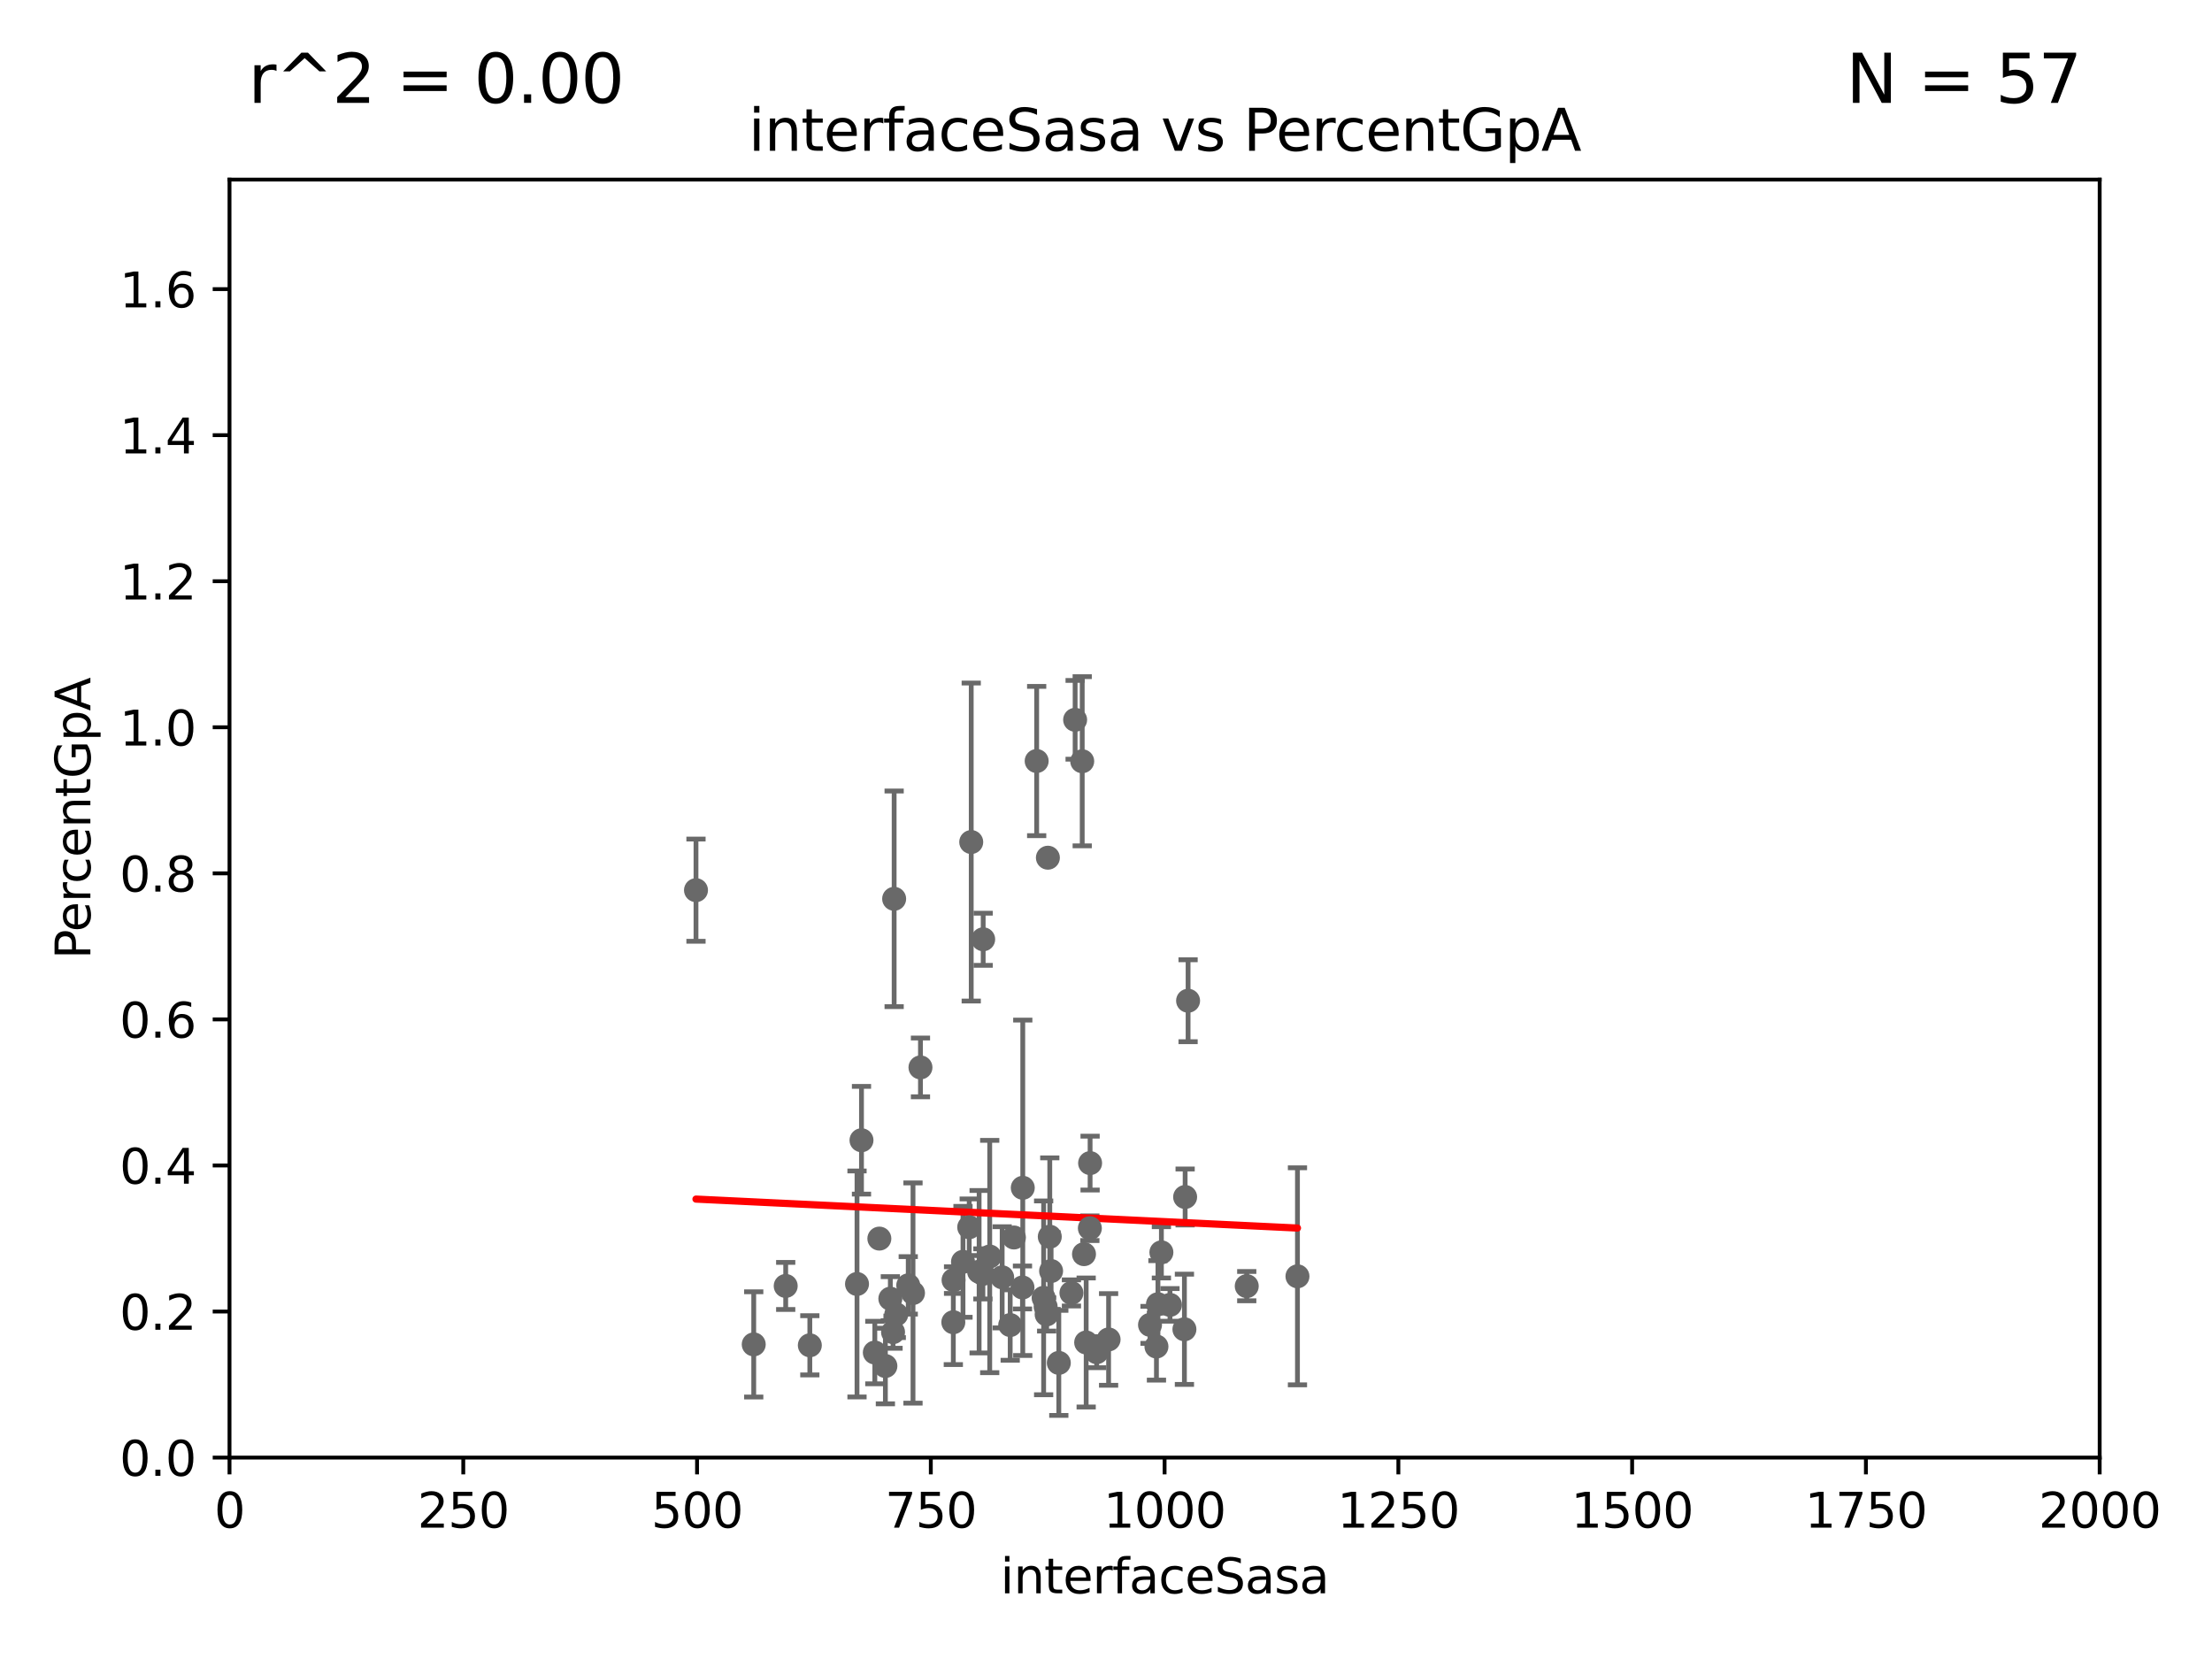 <?xml version="1.0" encoding="utf-8" standalone="no"?>
<!DOCTYPE svg PUBLIC "-//W3C//DTD SVG 1.1//EN"
  "http://www.w3.org/Graphics/SVG/1.1/DTD/svg11.dtd">
<svg xmlns:xlink="http://www.w3.org/1999/xlink" width="460.8pt" height="345.6pt" viewBox="0 0 460.8 345.6" xmlns="http://www.w3.org/2000/svg" version="1.1">
 <defs>
  <style type="text/css">*{stroke-linejoin: round; stroke-linecap: butt}</style>
 </defs>
 <g id="figure_1">
  <g id="patch_1">
   <path d="M 0 345.6 
L 460.8 345.6 
L 460.8 0 
L 0 0 
z
" style="fill: #ffffff"/>
  </g>
  <g id="axes_1">
   <g id="patch_2">
    <path d="M 47.81 303.64 
L 437.4 303.64 
L 437.4 37.411 
L 47.81 37.411 
z
" style="fill: #ffffff"/>
   </g>
   <g id="PathCollection_1">
    <defs>
     <path id="mdc599961d1" d="M 0 1.118 
C 0.297 1.118 0.581 1 0.791 0.791 
C 1 0.581 1.118 0.297 1.118 0 
C 1.118 -0.297 1 -0.581 0.791 -0.791 
C 0.581 -1 0.297 -1.118 0 -1.118 
C -0.297 -1.118 -0.581 -1 -0.791 -0.791 
C -1 -0.581 -1.118 -0.297 -1.118 0 
C -1.118 0.297 -1 0.581 -0.791 0.791 
C -0.581 1 -0.297 1.118 0 1.118 
z
" style="stroke: #696969"/>
    </defs>
    <g clip-path="url(#pb77310a139)">
     <use xlink:href="#mdc599961d1" x="163.676" y="267.887" style="fill: #696969; stroke: #696969"/>
     <use xlink:href="#mdc599961d1" x="218.036" y="273.817" style="fill: #696969; stroke: #696969"/>
     <use xlink:href="#mdc599961d1" x="157.016" y="280.062" style="fill: #696969; stroke: #696969"/>
     <use xlink:href="#mdc599961d1" x="186.266" y="187.24" style="fill: #696969; stroke: #696969"/>
     <use xlink:href="#mdc599961d1" x="240.91" y="280.507" style="fill: #696969; stroke: #696969"/>
     <use xlink:href="#mdc599961d1" x="247.5" y="208.472" style="fill: #696969; stroke: #696969"/>
     <use xlink:href="#mdc599961d1" x="206.176" y="261.758" style="fill: #696969; stroke: #696969"/>
     <use xlink:href="#mdc599961d1" x="204.815" y="195.67" style="fill: #696969; stroke: #696969"/>
     <use xlink:href="#mdc599961d1" x="270.285" y="265.881" style="fill: #696969; stroke: #696969"/>
     <use xlink:href="#mdc599961d1" x="144.987" y="185.44" style="fill: #696969; stroke: #696969"/>
     <use xlink:href="#mdc599961d1" x="202.325" y="175.412" style="fill: #696969; stroke: #696969"/>
     <use xlink:href="#mdc599961d1" x="220.57" y="283.915" style="fill: #696969; stroke: #696969"/>
     <use xlink:href="#mdc599961d1" x="211.218" y="257.791" style="fill: #696969; stroke: #696969"/>
     <use xlink:href="#mdc599961d1" x="213" y="268.204" style="fill: #696969; stroke: #696969"/>
     <use xlink:href="#mdc599961d1" x="186.037" y="277.51" style="fill: #696969; stroke: #696969"/>
     <use xlink:href="#mdc599961d1" x="198.644" y="266.665" style="fill: #696969; stroke: #696969"/>
     <use xlink:href="#mdc599961d1" x="241.941" y="260.887" style="fill: #696969; stroke: #696969"/>
     <use xlink:href="#mdc599961d1" x="228.459" y="281.684" style="fill: #696969; stroke: #696969"/>
     <use xlink:href="#mdc599961d1" x="239.57" y="275.993" style="fill: #696969; stroke: #696969"/>
     <use xlink:href="#mdc599961d1" x="217.408" y="270.364" style="fill: #696969; stroke: #696969"/>
     <use xlink:href="#mdc599961d1" x="243.727" y="271.833" style="fill: #696969; stroke: #696969"/>
     <use xlink:href="#mdc599961d1" x="226.269" y="279.665" style="fill: #696969; stroke: #696969"/>
     <use xlink:href="#mdc599961d1" x="198.595" y="275.444" style="fill: #696969; stroke: #696969"/>
     <use xlink:href="#mdc599961d1" x="218.688" y="257.632" style="fill: #696969; stroke: #696969"/>
     <use xlink:href="#mdc599961d1" x="190.195" y="269.36" style="fill: #696969; stroke: #696969"/>
     <use xlink:href="#mdc599961d1" x="208.769" y="266.089" style="fill: #696969; stroke: #696969"/>
     <use xlink:href="#mdc599961d1" x="189.204" y="267.765" style="fill: #696969; stroke: #696969"/>
     <use xlink:href="#mdc599961d1" x="201.905" y="255.653" style="fill: #696969; stroke: #696969"/>
     <use xlink:href="#mdc599961d1" x="217.825" y="272.193" style="fill: #696969; stroke: #696969"/>
     <use xlink:href="#mdc599961d1" x="186.712" y="273.807" style="fill: #696969; stroke: #696969"/>
     <use xlink:href="#mdc599961d1" x="184.443" y="284.567" style="fill: #696969; stroke: #696969"/>
     <use xlink:href="#mdc599961d1" x="204.756" y="265.375" style="fill: #696969; stroke: #696969"/>
     <use xlink:href="#mdc599961d1" x="227.039" y="255.861" style="fill: #696969; stroke: #696969"/>
     <use xlink:href="#mdc599961d1" x="183.185" y="258.022" style="fill: #696969; stroke: #696969"/>
     <use xlink:href="#mdc599961d1" x="241.222" y="271.695" style="fill: #696969; stroke: #696969"/>
     <use xlink:href="#mdc599961d1" x="179.464" y="237.535" style="fill: #696969; stroke: #696969"/>
     <use xlink:href="#mdc599961d1" x="203.969" y="264.922" style="fill: #696969; stroke: #696969"/>
     <use xlink:href="#mdc599961d1" x="182.242" y="281.76" style="fill: #696969; stroke: #696969"/>
     <use xlink:href="#mdc599961d1" x="200.609" y="262.862" style="fill: #696969; stroke: #696969"/>
     <use xlink:href="#mdc599961d1" x="168.702" y="280.252" style="fill: #696969; stroke: #696969"/>
     <use xlink:href="#mdc599961d1" x="210.444" y="276.032" style="fill: #696969; stroke: #696969"/>
     <use xlink:href="#mdc599961d1" x="223.2" y="269.341" style="fill: #696969; stroke: #696969"/>
     <use xlink:href="#mdc599961d1" x="218.963" y="264.777" style="fill: #696969; stroke: #696969"/>
     <use xlink:href="#mdc599961d1" x="178.531" y="267.476" style="fill: #696969; stroke: #696969"/>
     <use xlink:href="#mdc599961d1" x="191.75" y="222.361" style="fill: #696969; stroke: #696969"/>
     <use xlink:href="#mdc599961d1" x="246.885" y="249.355" style="fill: #696969; stroke: #696969"/>
     <use xlink:href="#mdc599961d1" x="213.062" y="247.439" style="fill: #696969; stroke: #696969"/>
     <use xlink:href="#mdc599961d1" x="230.941" y="279.03" style="fill: #696969; stroke: #696969"/>
     <use xlink:href="#mdc599961d1" x="246.737" y="276.916" style="fill: #696969; stroke: #696969"/>
     <use xlink:href="#mdc599961d1" x="259.72" y="267.923" style="fill: #696969; stroke: #696969"/>
     <use xlink:href="#mdc599961d1" x="218.295" y="178.676" style="fill: #696969; stroke: #696969"/>
     <use xlink:href="#mdc599961d1" x="225.816" y="261.263" style="fill: #696969; stroke: #696969"/>
     <use xlink:href="#mdc599961d1" x="227.088" y="242.295" style="fill: #696969; stroke: #696969"/>
     <use xlink:href="#mdc599961d1" x="223.969" y="149.949" style="fill: #696969; stroke: #696969"/>
     <use xlink:href="#mdc599961d1" x="225.446" y="158.583" style="fill: #696969; stroke: #696969"/>
     <use xlink:href="#mdc599961d1" x="185.474" y="270.538" style="fill: #696969; stroke: #696969"/>
     <use xlink:href="#mdc599961d1" x="215.957" y="158.536" style="fill: #696969; stroke: #696969"/>
    </g>
   </g>
   <g id="matplotlib.axis_1">
    <g id="xtick_1">
     <g id="line2d_1">
      <defs>
       <path id="mba69da45af" d="M 0 0 
L 0 3.5 
" style="stroke: #000000; stroke-width: 0.8"/>
      </defs>
      <g>
       <use xlink:href="#mba69da45af" x="47.81" y="303.64" style="stroke: #000000; stroke-width: 0.8"/>
      </g>
     </g>
     <g id="text_1">
      <!-- 0 -->
      <g transform="translate(44.629 318.238)scale(0.1 -0.1)">
       <defs>
        <path id="DejaVuSans-30" d="M 2034 4250 
Q 1547 4250 1301 3770 
Q 1056 3291 1056 2328 
Q 1056 1369 1301 889 
Q 1547 409 2034 409 
Q 2525 409 2770 889 
Q 3016 1369 3016 2328 
Q 3016 3291 2770 3770 
Q 2525 4250 2034 4250 
z
M 2034 4750 
Q 2819 4750 3233 4129 
Q 3647 3509 3647 2328 
Q 3647 1150 3233 529 
Q 2819 -91 2034 -91 
Q 1250 -91 836 529 
Q 422 1150 422 2328 
Q 422 3509 836 4129 
Q 1250 4750 2034 4750 
z
" transform="scale(0.016)"/>
       </defs>
       <use xlink:href="#DejaVuSans-30"/>
      </g>
     </g>
    </g>
    <g id="xtick_2">
     <g id="line2d_2">
      <g>
       <use xlink:href="#mba69da45af" x="96.509" y="303.64" style="stroke: #000000; stroke-width: 0.8"/>
      </g>
     </g>
     <g id="text_2">
      <!-- 250 -->
      <g transform="translate(86.965 318.238)scale(0.1 -0.1)">
       <defs>
        <path id="DejaVuSans-32" d="M 1228 531 
L 3431 531 
L 3431 0 
L 469 0 
L 469 531 
Q 828 903 1448 1529 
Q 2069 2156 2228 2338 
Q 2531 2678 2651 2914 
Q 2772 3150 2772 3378 
Q 2772 3750 2511 3984 
Q 2250 4219 1831 4219 
Q 1534 4219 1204 4116 
Q 875 4013 500 3803 
L 500 4441 
Q 881 4594 1212 4672 
Q 1544 4750 1819 4750 
Q 2544 4750 2975 4387 
Q 3406 4025 3406 3419 
Q 3406 3131 3298 2873 
Q 3191 2616 2906 2266 
Q 2828 2175 2409 1742 
Q 1991 1309 1228 531 
z
" transform="scale(0.016)"/>
        <path id="DejaVuSans-35" d="M 691 4666 
L 3169 4666 
L 3169 4134 
L 1269 4134 
L 1269 2991 
Q 1406 3038 1543 3061 
Q 1681 3084 1819 3084 
Q 2600 3084 3056 2656 
Q 3513 2228 3513 1497 
Q 3513 744 3044 326 
Q 2575 -91 1722 -91 
Q 1428 -91 1123 -41 
Q 819 9 494 109 
L 494 744 
Q 775 591 1075 516 
Q 1375 441 1709 441 
Q 2250 441 2565 725 
Q 2881 1009 2881 1497 
Q 2881 1984 2565 2268 
Q 2250 2553 1709 2553 
Q 1456 2553 1204 2497 
Q 953 2441 691 2322 
L 691 4666 
z
" transform="scale(0.016)"/>
       </defs>
       <use xlink:href="#DejaVuSans-32"/>
       <use xlink:href="#DejaVuSans-35" x="63.623"/>
       <use xlink:href="#DejaVuSans-30" x="127.246"/>
      </g>
     </g>
    </g>
    <g id="xtick_3">
     <g id="line2d_3">
      <g>
       <use xlink:href="#mba69da45af" x="145.208" y="303.64" style="stroke: #000000; stroke-width: 0.8"/>
      </g>
     </g>
     <g id="text_3">
      <!-- 500 -->
      <g transform="translate(135.664 318.238)scale(0.1 -0.1)">
       <use xlink:href="#DejaVuSans-35"/>
       <use xlink:href="#DejaVuSans-30" x="63.623"/>
       <use xlink:href="#DejaVuSans-30" x="127.246"/>
      </g>
     </g>
    </g>
    <g id="xtick_4">
     <g id="line2d_4">
      <g>
       <use xlink:href="#mba69da45af" x="193.906" y="303.64" style="stroke: #000000; stroke-width: 0.8"/>
      </g>
     </g>
     <g id="text_4">
      <!-- 750 -->
      <g transform="translate(184.363 318.238)scale(0.1 -0.1)">
       <defs>
        <path id="DejaVuSans-37" d="M 525 4666 
L 3525 4666 
L 3525 4397 
L 1831 0 
L 1172 0 
L 2766 4134 
L 525 4134 
L 525 4666 
z
" transform="scale(0.016)"/>
       </defs>
       <use xlink:href="#DejaVuSans-37"/>
       <use xlink:href="#DejaVuSans-35" x="63.623"/>
       <use xlink:href="#DejaVuSans-30" x="127.246"/>
      </g>
     </g>
    </g>
    <g id="xtick_5">
     <g id="line2d_5">
      <g>
       <use xlink:href="#mba69da45af" x="242.605" y="303.64" style="stroke: #000000; stroke-width: 0.8"/>
      </g>
     </g>
     <g id="text_5">
      <!-- 1000 -->
      <g transform="translate(229.88 318.238)scale(0.1 -0.1)">
       <defs>
        <path id="DejaVuSans-31" d="M 794 531 
L 1825 531 
L 1825 4091 
L 703 3866 
L 703 4441 
L 1819 4666 
L 2450 4666 
L 2450 531 
L 3481 531 
L 3481 0 
L 794 0 
L 794 531 
z
" transform="scale(0.016)"/>
       </defs>
       <use xlink:href="#DejaVuSans-31"/>
       <use xlink:href="#DejaVuSans-30" x="63.623"/>
       <use xlink:href="#DejaVuSans-30" x="127.246"/>
       <use xlink:href="#DejaVuSans-30" x="190.869"/>
      </g>
     </g>
    </g>
    <g id="xtick_6">
     <g id="line2d_6">
      <g>
       <use xlink:href="#mba69da45af" x="291.304" y="303.64" style="stroke: #000000; stroke-width: 0.8"/>
      </g>
     </g>
     <g id="text_6">
      <!-- 1250 -->
      <g transform="translate(278.579 318.238)scale(0.1 -0.1)">
       <use xlink:href="#DejaVuSans-31"/>
       <use xlink:href="#DejaVuSans-32" x="63.623"/>
       <use xlink:href="#DejaVuSans-35" x="127.246"/>
       <use xlink:href="#DejaVuSans-30" x="190.869"/>
      </g>
     </g>
    </g>
    <g id="xtick_7">
     <g id="line2d_7">
      <g>
       <use xlink:href="#mba69da45af" x="340.002" y="303.64" style="stroke: #000000; stroke-width: 0.8"/>
      </g>
     </g>
     <g id="text_7">
      <!-- 1500 -->
      <g transform="translate(327.277 318.238)scale(0.1 -0.1)">
       <use xlink:href="#DejaVuSans-31"/>
       <use xlink:href="#DejaVuSans-35" x="63.623"/>
       <use xlink:href="#DejaVuSans-30" x="127.246"/>
       <use xlink:href="#DejaVuSans-30" x="190.869"/>
      </g>
     </g>
    </g>
    <g id="xtick_8">
     <g id="line2d_8">
      <g>
       <use xlink:href="#mba69da45af" x="388.701" y="303.64" style="stroke: #000000; stroke-width: 0.8"/>
      </g>
     </g>
     <g id="text_8">
      <!-- 1750 -->
      <g transform="translate(375.976 318.238)scale(0.1 -0.1)">
       <use xlink:href="#DejaVuSans-31"/>
       <use xlink:href="#DejaVuSans-37" x="63.623"/>
       <use xlink:href="#DejaVuSans-35" x="127.246"/>
       <use xlink:href="#DejaVuSans-30" x="190.869"/>
      </g>
     </g>
    </g>
    <g id="xtick_9">
     <g id="line2d_9">
      <g>
       <use xlink:href="#mba69da45af" x="437.4" y="303.64" style="stroke: #000000; stroke-width: 0.8"/>
      </g>
     </g>
     <g id="text_9">
      <!-- 2000 -->
      <g transform="translate(424.675 318.238)scale(0.1 -0.1)">
       <use xlink:href="#DejaVuSans-32"/>
       <use xlink:href="#DejaVuSans-30" x="63.623"/>
       <use xlink:href="#DejaVuSans-30" x="127.246"/>
       <use xlink:href="#DejaVuSans-30" x="190.869"/>
      </g>
     </g>
    </g>
    <g id="text_10">
     <!-- interfaceSasa -->
     <g transform="translate(208.398 331.917)scale(0.1 -0.1)">
      <defs>
       <path id="DejaVuSans-69" d="M 603 3500 
L 1178 3500 
L 1178 0 
L 603 0 
L 603 3500 
z
M 603 4863 
L 1178 4863 
L 1178 4134 
L 603 4134 
L 603 4863 
z
" transform="scale(0.016)"/>
       <path id="DejaVuSans-6e" d="M 3513 2113 
L 3513 0 
L 2938 0 
L 2938 2094 
Q 2938 2591 2744 2837 
Q 2550 3084 2163 3084 
Q 1697 3084 1428 2787 
Q 1159 2491 1159 1978 
L 1159 0 
L 581 0 
L 581 3500 
L 1159 3500 
L 1159 2956 
Q 1366 3272 1645 3428 
Q 1925 3584 2291 3584 
Q 2894 3584 3203 3211 
Q 3513 2838 3513 2113 
z
" transform="scale(0.016)"/>
       <path id="DejaVuSans-74" d="M 1172 4494 
L 1172 3500 
L 2356 3500 
L 2356 3053 
L 1172 3053 
L 1172 1153 
Q 1172 725 1289 603 
Q 1406 481 1766 481 
L 2356 481 
L 2356 0 
L 1766 0 
Q 1100 0 847 248 
Q 594 497 594 1153 
L 594 3053 
L 172 3053 
L 172 3500 
L 594 3500 
L 594 4494 
L 1172 4494 
z
" transform="scale(0.016)"/>
       <path id="DejaVuSans-65" d="M 3597 1894 
L 3597 1613 
L 953 1613 
Q 991 1019 1311 708 
Q 1631 397 2203 397 
Q 2534 397 2845 478 
Q 3156 559 3463 722 
L 3463 178 
Q 3153 47 2828 -22 
Q 2503 -91 2169 -91 
Q 1331 -91 842 396 
Q 353 884 353 1716 
Q 353 2575 817 3079 
Q 1281 3584 2069 3584 
Q 2775 3584 3186 3129 
Q 3597 2675 3597 1894 
z
M 3022 2063 
Q 3016 2534 2758 2815 
Q 2500 3097 2075 3097 
Q 1594 3097 1305 2825 
Q 1016 2553 972 2059 
L 3022 2063 
z
" transform="scale(0.016)"/>
       <path id="DejaVuSans-72" d="M 2631 2963 
Q 2534 3019 2420 3045 
Q 2306 3072 2169 3072 
Q 1681 3072 1420 2755 
Q 1159 2438 1159 1844 
L 1159 0 
L 581 0 
L 581 3500 
L 1159 3500 
L 1159 2956 
Q 1341 3275 1631 3429 
Q 1922 3584 2338 3584 
Q 2397 3584 2469 3576 
Q 2541 3569 2628 3553 
L 2631 2963 
z
" transform="scale(0.016)"/>
       <path id="DejaVuSans-66" d="M 2375 4863 
L 2375 4384 
L 1825 4384 
Q 1516 4384 1395 4259 
Q 1275 4134 1275 3809 
L 1275 3500 
L 2222 3500 
L 2222 3053 
L 1275 3053 
L 1275 0 
L 697 0 
L 697 3053 
L 147 3053 
L 147 3500 
L 697 3500 
L 697 3744 
Q 697 4328 969 4595 
Q 1241 4863 1831 4863 
L 2375 4863 
z
" transform="scale(0.016)"/>
       <path id="DejaVuSans-61" d="M 2194 1759 
Q 1497 1759 1228 1600 
Q 959 1441 959 1056 
Q 959 750 1161 570 
Q 1363 391 1709 391 
Q 2188 391 2477 730 
Q 2766 1069 2766 1631 
L 2766 1759 
L 2194 1759 
z
M 3341 1997 
L 3341 0 
L 2766 0 
L 2766 531 
Q 2569 213 2275 61 
Q 1981 -91 1556 -91 
Q 1019 -91 701 211 
Q 384 513 384 1019 
Q 384 1609 779 1909 
Q 1175 2209 1959 2209 
L 2766 2209 
L 2766 2266 
Q 2766 2663 2505 2880 
Q 2244 3097 1772 3097 
Q 1472 3097 1187 3025 
Q 903 2953 641 2809 
L 641 3341 
Q 956 3463 1253 3523 
Q 1550 3584 1831 3584 
Q 2591 3584 2966 3190 
Q 3341 2797 3341 1997 
z
" transform="scale(0.016)"/>
       <path id="DejaVuSans-63" d="M 3122 3366 
L 3122 2828 
Q 2878 2963 2633 3030 
Q 2388 3097 2138 3097 
Q 1578 3097 1268 2742 
Q 959 2388 959 1747 
Q 959 1106 1268 751 
Q 1578 397 2138 397 
Q 2388 397 2633 464 
Q 2878 531 3122 666 
L 3122 134 
Q 2881 22 2623 -34 
Q 2366 -91 2075 -91 
Q 1284 -91 818 406 
Q 353 903 353 1747 
Q 353 2603 823 3093 
Q 1294 3584 2113 3584 
Q 2378 3584 2631 3529 
Q 2884 3475 3122 3366 
z
" transform="scale(0.016)"/>
       <path id="DejaVuSans-53" d="M 3425 4513 
L 3425 3897 
Q 3066 4069 2747 4153 
Q 2428 4238 2131 4238 
Q 1616 4238 1336 4038 
Q 1056 3838 1056 3469 
Q 1056 3159 1242 3001 
Q 1428 2844 1947 2747 
L 2328 2669 
Q 3034 2534 3370 2195 
Q 3706 1856 3706 1288 
Q 3706 609 3251 259 
Q 2797 -91 1919 -91 
Q 1588 -91 1214 -16 
Q 841 59 441 206 
L 441 856 
Q 825 641 1194 531 
Q 1563 422 1919 422 
Q 2459 422 2753 634 
Q 3047 847 3047 1241 
Q 3047 1584 2836 1778 
Q 2625 1972 2144 2069 
L 1759 2144 
Q 1053 2284 737 2584 
Q 422 2884 422 3419 
Q 422 4038 858 4394 
Q 1294 4750 2059 4750 
Q 2388 4750 2728 4690 
Q 3069 4631 3425 4513 
z
" transform="scale(0.016)"/>
       <path id="DejaVuSans-73" d="M 2834 3397 
L 2834 2853 
Q 2591 2978 2328 3040 
Q 2066 3103 1784 3103 
Q 1356 3103 1142 2972 
Q 928 2841 928 2578 
Q 928 2378 1081 2264 
Q 1234 2150 1697 2047 
L 1894 2003 
Q 2506 1872 2764 1633 
Q 3022 1394 3022 966 
Q 3022 478 2636 193 
Q 2250 -91 1575 -91 
Q 1294 -91 989 -36 
Q 684 19 347 128 
L 347 722 
Q 666 556 975 473 
Q 1284 391 1588 391 
Q 1994 391 2212 530 
Q 2431 669 2431 922 
Q 2431 1156 2273 1281 
Q 2116 1406 1581 1522 
L 1381 1569 
Q 847 1681 609 1914 
Q 372 2147 372 2553 
Q 372 3047 722 3315 
Q 1072 3584 1716 3584 
Q 2034 3584 2315 3537 
Q 2597 3491 2834 3397 
z
" transform="scale(0.016)"/>
      </defs>
      <use xlink:href="#DejaVuSans-69"/>
      <use xlink:href="#DejaVuSans-6e" x="27.783"/>
      <use xlink:href="#DejaVuSans-74" x="91.162"/>
      <use xlink:href="#DejaVuSans-65" x="130.371"/>
      <use xlink:href="#DejaVuSans-72" x="191.895"/>
      <use xlink:href="#DejaVuSans-66" x="233.008"/>
      <use xlink:href="#DejaVuSans-61" x="268.213"/>
      <use xlink:href="#DejaVuSans-63" x="329.492"/>
      <use xlink:href="#DejaVuSans-65" x="384.473"/>
      <use xlink:href="#DejaVuSans-53" x="445.996"/>
      <use xlink:href="#DejaVuSans-61" x="509.473"/>
      <use xlink:href="#DejaVuSans-73" x="570.752"/>
      <use xlink:href="#DejaVuSans-61" x="622.852"/>
     </g>
    </g>
   </g>
   <g id="matplotlib.axis_2">
    <g id="ytick_1">
     <g id="line2d_10">
      <defs>
       <path id="m078c73653e" d="M 0 0 
L -3.5 0 
" style="stroke: #000000; stroke-width: 0.8"/>
      </defs>
      <g>
       <use xlink:href="#m078c73653e" x="47.81" y="303.64" style="stroke: #000000; stroke-width: 0.8"/>
      </g>
     </g>
     <g id="text_11">
      <!-- 0.0 -->
      <g transform="translate(24.907 307.439)scale(0.1 -0.1)">
       <defs>
        <path id="DejaVuSans-2e" d="M 684 794 
L 1344 794 
L 1344 0 
L 684 0 
L 684 794 
z
" transform="scale(0.016)"/>
       </defs>
       <use xlink:href="#DejaVuSans-30"/>
       <use xlink:href="#DejaVuSans-2e" x="63.623"/>
       <use xlink:href="#DejaVuSans-30" x="95.41"/>
      </g>
     </g>
    </g>
    <g id="ytick_2">
     <g id="line2d_11">
      <g>
       <use xlink:href="#m078c73653e" x="47.81" y="273.214" style="stroke: #000000; stroke-width: 0.8"/>
      </g>
     </g>
     <g id="text_12">
      <!-- 0.2 -->
      <g transform="translate(24.907 277.013)scale(0.1 -0.1)">
       <use xlink:href="#DejaVuSans-30"/>
       <use xlink:href="#DejaVuSans-2e" x="63.623"/>
       <use xlink:href="#DejaVuSans-32" x="95.41"/>
      </g>
     </g>
    </g>
    <g id="ytick_3">
     <g id="line2d_12">
      <g>
       <use xlink:href="#m078c73653e" x="47.81" y="242.788" style="stroke: #000000; stroke-width: 0.8"/>
      </g>
     </g>
     <g id="text_13">
      <!-- 0.4 -->
      <g transform="translate(24.907 246.587)scale(0.1 -0.1)">
       <defs>
        <path id="DejaVuSans-34" d="M 2419 4116 
L 825 1625 
L 2419 1625 
L 2419 4116 
z
M 2253 4666 
L 3047 4666 
L 3047 1625 
L 3713 1625 
L 3713 1100 
L 3047 1100 
L 3047 0 
L 2419 0 
L 2419 1100 
L 313 1100 
L 313 1709 
L 2253 4666 
z
" transform="scale(0.016)"/>
       </defs>
       <use xlink:href="#DejaVuSans-30"/>
       <use xlink:href="#DejaVuSans-2e" x="63.623"/>
       <use xlink:href="#DejaVuSans-34" x="95.41"/>
      </g>
     </g>
    </g>
    <g id="ytick_4">
     <g id="line2d_13">
      <g>
       <use xlink:href="#m078c73653e" x="47.81" y="212.362" style="stroke: #000000; stroke-width: 0.8"/>
      </g>
     </g>
     <g id="text_14">
      <!-- 0.6 -->
      <g transform="translate(24.907 216.161)scale(0.1 -0.1)">
       <defs>
        <path id="DejaVuSans-36" d="M 2113 2584 
Q 1688 2584 1439 2293 
Q 1191 2003 1191 1497 
Q 1191 994 1439 701 
Q 1688 409 2113 409 
Q 2538 409 2786 701 
Q 3034 994 3034 1497 
Q 3034 2003 2786 2293 
Q 2538 2584 2113 2584 
z
M 3366 4563 
L 3366 3988 
Q 3128 4100 2886 4159 
Q 2644 4219 2406 4219 
Q 1781 4219 1451 3797 
Q 1122 3375 1075 2522 
Q 1259 2794 1537 2939 
Q 1816 3084 2150 3084 
Q 2853 3084 3261 2657 
Q 3669 2231 3669 1497 
Q 3669 778 3244 343 
Q 2819 -91 2113 -91 
Q 1303 -91 875 529 
Q 447 1150 447 2328 
Q 447 3434 972 4092 
Q 1497 4750 2381 4750 
Q 2619 4750 2861 4703 
Q 3103 4656 3366 4563 
z
" transform="scale(0.016)"/>
       </defs>
       <use xlink:href="#DejaVuSans-30"/>
       <use xlink:href="#DejaVuSans-2e" x="63.623"/>
       <use xlink:href="#DejaVuSans-36" x="95.41"/>
      </g>
     </g>
    </g>
    <g id="ytick_5">
     <g id="line2d_14">
      <g>
       <use xlink:href="#m078c73653e" x="47.81" y="181.935" style="stroke: #000000; stroke-width: 0.8"/>
      </g>
     </g>
     <g id="text_15">
      <!-- 0.8 -->
      <g transform="translate(24.907 185.735)scale(0.1 -0.1)">
       <defs>
        <path id="DejaVuSans-38" d="M 2034 2216 
Q 1584 2216 1326 1975 
Q 1069 1734 1069 1313 
Q 1069 891 1326 650 
Q 1584 409 2034 409 
Q 2484 409 2743 651 
Q 3003 894 3003 1313 
Q 3003 1734 2745 1975 
Q 2488 2216 2034 2216 
z
M 1403 2484 
Q 997 2584 770 2862 
Q 544 3141 544 3541 
Q 544 4100 942 4425 
Q 1341 4750 2034 4750 
Q 2731 4750 3128 4425 
Q 3525 4100 3525 3541 
Q 3525 3141 3298 2862 
Q 3072 2584 2669 2484 
Q 3125 2378 3379 2068 
Q 3634 1759 3634 1313 
Q 3634 634 3220 271 
Q 2806 -91 2034 -91 
Q 1263 -91 848 271 
Q 434 634 434 1313 
Q 434 1759 690 2068 
Q 947 2378 1403 2484 
z
M 1172 3481 
Q 1172 3119 1398 2916 
Q 1625 2713 2034 2713 
Q 2441 2713 2670 2916 
Q 2900 3119 2900 3481 
Q 2900 3844 2670 4047 
Q 2441 4250 2034 4250 
Q 1625 4250 1398 4047 
Q 1172 3844 1172 3481 
z
" transform="scale(0.016)"/>
       </defs>
       <use xlink:href="#DejaVuSans-30"/>
       <use xlink:href="#DejaVuSans-2e" x="63.623"/>
       <use xlink:href="#DejaVuSans-38" x="95.41"/>
      </g>
     </g>
    </g>
    <g id="ytick_6">
     <g id="line2d_15">
      <g>
       <use xlink:href="#m078c73653e" x="47.81" y="151.509" style="stroke: #000000; stroke-width: 0.8"/>
      </g>
     </g>
     <g id="text_16">
      <!-- 1.0 -->
      <g transform="translate(24.907 155.308)scale(0.1 -0.1)">
       <use xlink:href="#DejaVuSans-31"/>
       <use xlink:href="#DejaVuSans-2e" x="63.623"/>
       <use xlink:href="#DejaVuSans-30" x="95.41"/>
      </g>
     </g>
    </g>
    <g id="ytick_7">
     <g id="line2d_16">
      <g>
       <use xlink:href="#m078c73653e" x="47.81" y="121.083" style="stroke: #000000; stroke-width: 0.8"/>
      </g>
     </g>
     <g id="text_17">
      <!-- 1.2 -->
      <g transform="translate(24.907 124.882)scale(0.1 -0.1)">
       <use xlink:href="#DejaVuSans-31"/>
       <use xlink:href="#DejaVuSans-2e" x="63.623"/>
       <use xlink:href="#DejaVuSans-32" x="95.41"/>
      </g>
     </g>
    </g>
    <g id="ytick_8">
     <g id="line2d_17">
      <g>
       <use xlink:href="#m078c73653e" x="47.81" y="90.657" style="stroke: #000000; stroke-width: 0.8"/>
      </g>
     </g>
     <g id="text_18">
      <!-- 1.4 -->
      <g transform="translate(24.907 94.456)scale(0.1 -0.1)">
       <use xlink:href="#DejaVuSans-31"/>
       <use xlink:href="#DejaVuSans-2e" x="63.623"/>
       <use xlink:href="#DejaVuSans-34" x="95.41"/>
      </g>
     </g>
    </g>
    <g id="ytick_9">
     <g id="line2d_18">
      <g>
       <use xlink:href="#m078c73653e" x="47.81" y="60.231" style="stroke: #000000; stroke-width: 0.8"/>
      </g>
     </g>
     <g id="text_19">
      <!-- 1.6 -->
      <g transform="translate(24.907 64.03)scale(0.1 -0.1)">
       <use xlink:href="#DejaVuSans-31"/>
       <use xlink:href="#DejaVuSans-2e" x="63.623"/>
       <use xlink:href="#DejaVuSans-36" x="95.41"/>
      </g>
     </g>
    </g>
    <g id="text_20">
     <!-- PercentGpA -->
     <g transform="translate(18.827 199.802)rotate(-90)scale(0.1 -0.1)">
      <defs>
       <path id="DejaVuSans-50" d="M 1259 4147 
L 1259 2394 
L 2053 2394 
Q 2494 2394 2734 2622 
Q 2975 2850 2975 3272 
Q 2975 3691 2734 3919 
Q 2494 4147 2053 4147 
L 1259 4147 
z
M 628 4666 
L 2053 4666 
Q 2838 4666 3239 4311 
Q 3641 3956 3641 3272 
Q 3641 2581 3239 2228 
Q 2838 1875 2053 1875 
L 1259 1875 
L 1259 0 
L 628 0 
L 628 4666 
z
" transform="scale(0.016)"/>
       <path id="DejaVuSans-47" d="M 3809 666 
L 3809 1919 
L 2778 1919 
L 2778 2438 
L 4434 2438 
L 4434 434 
Q 4069 175 3628 42 
Q 3188 -91 2688 -91 
Q 1594 -91 976 548 
Q 359 1188 359 2328 
Q 359 3472 976 4111 
Q 1594 4750 2688 4750 
Q 3144 4750 3555 4637 
Q 3966 4525 4313 4306 
L 4313 3634 
Q 3963 3931 3569 4081 
Q 3175 4231 2741 4231 
Q 1884 4231 1454 3753 
Q 1025 3275 1025 2328 
Q 1025 1384 1454 906 
Q 1884 428 2741 428 
Q 3075 428 3337 486 
Q 3600 544 3809 666 
z
" transform="scale(0.016)"/>
       <path id="DejaVuSans-70" d="M 1159 525 
L 1159 -1331 
L 581 -1331 
L 581 3500 
L 1159 3500 
L 1159 2969 
Q 1341 3281 1617 3432 
Q 1894 3584 2278 3584 
Q 2916 3584 3314 3078 
Q 3713 2572 3713 1747 
Q 3713 922 3314 415 
Q 2916 -91 2278 -91 
Q 1894 -91 1617 61 
Q 1341 213 1159 525 
z
M 3116 1747 
Q 3116 2381 2855 2742 
Q 2594 3103 2138 3103 
Q 1681 3103 1420 2742 
Q 1159 2381 1159 1747 
Q 1159 1113 1420 752 
Q 1681 391 2138 391 
Q 2594 391 2855 752 
Q 3116 1113 3116 1747 
z
" transform="scale(0.016)"/>
       <path id="DejaVuSans-41" d="M 2188 4044 
L 1331 1722 
L 3047 1722 
L 2188 4044 
z
M 1831 4666 
L 2547 4666 
L 4325 0 
L 3669 0 
L 3244 1197 
L 1141 1197 
L 716 0 
L 50 0 
L 1831 4666 
z
" transform="scale(0.016)"/>
      </defs>
      <use xlink:href="#DejaVuSans-50"/>
      <use xlink:href="#DejaVuSans-65" x="56.678"/>
      <use xlink:href="#DejaVuSans-72" x="118.201"/>
      <use xlink:href="#DejaVuSans-63" x="157.064"/>
      <use xlink:href="#DejaVuSans-65" x="212.045"/>
      <use xlink:href="#DejaVuSans-6e" x="273.568"/>
      <use xlink:href="#DejaVuSans-74" x="336.947"/>
      <use xlink:href="#DejaVuSans-47" x="376.156"/>
      <use xlink:href="#DejaVuSans-70" x="453.646"/>
      <use xlink:href="#DejaVuSans-41" x="517.123"/>
     </g>
    </g>
   </g>
   <g id="LineCollection_1">
    <path d="M 163.676 272.79 
L 163.676 262.985 
" clip-path="url(#pb77310a139)" style="fill: none; stroke: #696969"/>
    <path d="M 218.036 277.282 
L 218.036 270.352 
" clip-path="url(#pb77310a139)" style="fill: none; stroke: #696969"/>
    <path d="M 157.016 291.026 
L 157.016 269.098 
" clip-path="url(#pb77310a139)" style="fill: none; stroke: #696969"/>
    <path d="M 186.266 209.699 
L 186.266 164.781 
" clip-path="url(#pb77310a139)" style="fill: none; stroke: #696969"/>
    <path d="M 240.91 287.502 
L 240.91 273.513 
" clip-path="url(#pb77310a139)" style="fill: none; stroke: #696969"/>
    <path d="M 247.5 217.005 
L 247.5 199.938 
" clip-path="url(#pb77310a139)" style="fill: none; stroke: #696969"/>
    <path d="M 206.176 285.953 
L 206.176 237.562 
" clip-path="url(#pb77310a139)" style="fill: none; stroke: #696969"/>
    <path d="M 204.815 201.1 
L 204.815 190.24 
" clip-path="url(#pb77310a139)" style="fill: none; stroke: #696969"/>
    <path d="M 270.285 288.487 
L 270.285 243.274 
" clip-path="url(#pb77310a139)" style="fill: none; stroke: #696969"/>
    <path d="M 144.987 196.087 
L 144.987 174.793 
" clip-path="url(#pb77310a139)" style="fill: none; stroke: #696969"/>
    <path d="M 202.325 208.531 
L 202.325 142.292 
" clip-path="url(#pb77310a139)" style="fill: none; stroke: #696969"/>
    <path d="M 220.57 294.853 
L 220.57 272.976 
" clip-path="url(#pb77310a139)" style="fill: none; stroke: #696969"/>
    <path d="M 211.218 258.503 
L 211.218 257.079 
" clip-path="url(#pb77310a139)" style="fill: none; stroke: #696969"/>
    <path d="M 213 272.676 
L 213 263.732 
" clip-path="url(#pb77310a139)" style="fill: none; stroke: #696969"/>
    <path d="M 186.037 280.867 
L 186.037 274.153 
" clip-path="url(#pb77310a139)" style="fill: none; stroke: #696969"/>
    <path d="M 198.644 269.444 
L 198.644 263.887 
" clip-path="url(#pb77310a139)" style="fill: none; stroke: #696969"/>
    <path d="M 241.941 266.228 
L 241.941 255.545 
" clip-path="url(#pb77310a139)" style="fill: none; stroke: #696969"/>
    <path d="M 228.459 284.913 
L 228.459 278.454 
" clip-path="url(#pb77310a139)" style="fill: none; stroke: #696969"/>
    <path d="M 239.57 279.847 
L 239.57 272.138 
" clip-path="url(#pb77310a139)" style="fill: none; stroke: #696969"/>
    <path d="M 217.408 290.551 
L 217.408 250.176 
" clip-path="url(#pb77310a139)" style="fill: none; stroke: #696969"/>
    <path d="M 243.727 275.235 
L 243.727 268.431 
" clip-path="url(#pb77310a139)" style="fill: none; stroke: #696969"/>
    <path d="M 226.269 293.104 
L 226.269 266.226 
" clip-path="url(#pb77310a139)" style="fill: none; stroke: #696969"/>
    <path d="M 198.595 284.267 
L 198.595 266.62 
" clip-path="url(#pb77310a139)" style="fill: none; stroke: #696969"/>
    <path d="M 218.688 274.054 
L 218.688 241.209 
" clip-path="url(#pb77310a139)" style="fill: none; stroke: #696969"/>
    <path d="M 190.195 292.297 
L 190.195 246.423 
" clip-path="url(#pb77310a139)" style="fill: none; stroke: #696969"/>
    <path d="M 208.769 276.629 
L 208.769 255.55 
" clip-path="url(#pb77310a139)" style="fill: none; stroke: #696969"/>
    <path d="M 189.204 273.751 
L 189.204 261.779 
" clip-path="url(#pb77310a139)" style="fill: none; stroke: #696969"/>
    <path d="M 201.905 261.549 
L 201.905 249.756 
" clip-path="url(#pb77310a139)" style="fill: none; stroke: #696969"/>
    <path d="M 217.825 273.839 
L 217.825 270.546 
" clip-path="url(#pb77310a139)" style="fill: none; stroke: #696969"/>
    <path d="M 186.712 278.649 
L 186.712 268.964 
" clip-path="url(#pb77310a139)" style="fill: none; stroke: #696969"/>
    <path d="M 184.443 292.443 
L 184.443 276.691 
" clip-path="url(#pb77310a139)" style="fill: none; stroke: #696969"/>
    <path d="M 204.756 270.6 
L 204.756 260.149 
" clip-path="url(#pb77310a139)" style="fill: none; stroke: #696969"/>
    <path d="M 227.039 258.429 
L 227.039 253.294 
" clip-path="url(#pb77310a139)" style="fill: none; stroke: #696969"/>
    <path d="M 183.185 258.557 
L 183.185 257.488 
" clip-path="url(#pb77310a139)" style="fill: none; stroke: #696969"/>
    <path d="M 241.222 280.772 
L 241.222 262.618 
" clip-path="url(#pb77310a139)" style="fill: none; stroke: #696969"/>
    <path d="M 179.464 248.756 
L 179.464 226.314 
" clip-path="url(#pb77310a139)" style="fill: none; stroke: #696969"/>
    <path d="M 203.969 281.841 
L 203.969 248.004 
" clip-path="url(#pb77310a139)" style="fill: none; stroke: #696969"/>
    <path d="M 182.242 288.269 
L 182.242 275.25 
" clip-path="url(#pb77310a139)" style="fill: none; stroke: #696969"/>
    <path d="M 200.609 274.409 
L 200.609 251.316 
" clip-path="url(#pb77310a139)" style="fill: none; stroke: #696969"/>
    <path d="M 168.702 286.42 
L 168.702 274.083 
" clip-path="url(#pb77310a139)" style="fill: none; stroke: #696969"/>
    <path d="M 210.444 283.366 
L 210.444 268.698 
" clip-path="url(#pb77310a139)" style="fill: none; stroke: #696969"/>
    <path d="M 223.2 272.064 
L 223.2 266.618 
" clip-path="url(#pb77310a139)" style="fill: none; stroke: #696969"/>
    <path d="M 218.963 272.769 
L 218.963 256.785 
" clip-path="url(#pb77310a139)" style="fill: none; stroke: #696969"/>
    <path d="M 178.531 291.012 
L 178.531 243.939 
" clip-path="url(#pb77310a139)" style="fill: none; stroke: #696969"/>
    <path d="M 191.75 228.483 
L 191.75 216.24 
" clip-path="url(#pb77310a139)" style="fill: none; stroke: #696969"/>
    <path d="M 246.885 255.185 
L 246.885 243.525 
" clip-path="url(#pb77310a139)" style="fill: none; stroke: #696969"/>
    <path d="M 213.062 282.373 
L 213.062 212.505 
" clip-path="url(#pb77310a139)" style="fill: none; stroke: #696969"/>
    <path d="M 230.941 288.574 
L 230.941 269.485 
" clip-path="url(#pb77310a139)" style="fill: none; stroke: #696969"/>
    <path d="M 246.737 288.398 
L 246.737 265.434 
" clip-path="url(#pb77310a139)" style="fill: none; stroke: #696969"/>
    <path d="M 259.72 270.974 
L 259.72 264.873 
" clip-path="url(#pb77310a139)" style="fill: none; stroke: #696969"/>
    <path d="M 218.295 179.206 
L 218.295 178.147 
" clip-path="url(#pb77310a139)" style="fill: none; stroke: #696969"/>
    <path d="M 225.816 262.228 
L 225.816 260.299 
" clip-path="url(#pb77310a139)" style="fill: none; stroke: #696969"/>
    <path d="M 227.088 247.904 
L 227.088 236.685 
" clip-path="url(#pb77310a139)" style="fill: none; stroke: #696969"/>
    <path d="M 223.969 158.155 
L 223.969 141.744 
" clip-path="url(#pb77310a139)" style="fill: none; stroke: #696969"/>
    <path d="M 225.446 176.204 
L 225.446 140.961 
" clip-path="url(#pb77310a139)" style="fill: none; stroke: #696969"/>
    <path d="M 185.474 275.129 
L 185.474 265.948 
" clip-path="url(#pb77310a139)" style="fill: none; stroke: #696969"/>
    <path d="M 215.957 174.083 
L 215.957 142.99 
" clip-path="url(#pb77310a139)" style="fill: none; stroke: #696969"/>
   </g>
   <g id="line2d_19">
    <defs>
     <path id="m7bec5a1078" d="M 2 0 
L -2 -0 
" style="stroke: #696969"/>
    </defs>
    <g clip-path="url(#pb77310a139)">
     <use xlink:href="#m7bec5a1078" x="163.676" y="272.79" style="fill: #696969; stroke: #696969"/>
     <use xlink:href="#m7bec5a1078" x="218.036" y="277.282" style="fill: #696969; stroke: #696969"/>
     <use xlink:href="#m7bec5a1078" x="157.016" y="291.026" style="fill: #696969; stroke: #696969"/>
     <use xlink:href="#m7bec5a1078" x="186.266" y="209.699" style="fill: #696969; stroke: #696969"/>
     <use xlink:href="#m7bec5a1078" x="240.91" y="287.502" style="fill: #696969; stroke: #696969"/>
     <use xlink:href="#m7bec5a1078" x="247.5" y="217.005" style="fill: #696969; stroke: #696969"/>
     <use xlink:href="#m7bec5a1078" x="206.176" y="285.953" style="fill: #696969; stroke: #696969"/>
     <use xlink:href="#m7bec5a1078" x="204.815" y="201.1" style="fill: #696969; stroke: #696969"/>
     <use xlink:href="#m7bec5a1078" x="270.285" y="288.487" style="fill: #696969; stroke: #696969"/>
     <use xlink:href="#m7bec5a1078" x="144.987" y="196.087" style="fill: #696969; stroke: #696969"/>
     <use xlink:href="#m7bec5a1078" x="202.325" y="208.531" style="fill: #696969; stroke: #696969"/>
     <use xlink:href="#m7bec5a1078" x="220.57" y="294.853" style="fill: #696969; stroke: #696969"/>
     <use xlink:href="#m7bec5a1078" x="211.218" y="258.503" style="fill: #696969; stroke: #696969"/>
     <use xlink:href="#m7bec5a1078" x="213" y="272.676" style="fill: #696969; stroke: #696969"/>
     <use xlink:href="#m7bec5a1078" x="186.037" y="280.867" style="fill: #696969; stroke: #696969"/>
     <use xlink:href="#m7bec5a1078" x="198.644" y="269.444" style="fill: #696969; stroke: #696969"/>
     <use xlink:href="#m7bec5a1078" x="241.941" y="266.228" style="fill: #696969; stroke: #696969"/>
     <use xlink:href="#m7bec5a1078" x="228.459" y="284.913" style="fill: #696969; stroke: #696969"/>
     <use xlink:href="#m7bec5a1078" x="239.57" y="279.847" style="fill: #696969; stroke: #696969"/>
     <use xlink:href="#m7bec5a1078" x="217.408" y="290.551" style="fill: #696969; stroke: #696969"/>
     <use xlink:href="#m7bec5a1078" x="243.727" y="275.235" style="fill: #696969; stroke: #696969"/>
     <use xlink:href="#m7bec5a1078" x="226.269" y="293.104" style="fill: #696969; stroke: #696969"/>
     <use xlink:href="#m7bec5a1078" x="198.595" y="284.267" style="fill: #696969; stroke: #696969"/>
     <use xlink:href="#m7bec5a1078" x="218.688" y="274.054" style="fill: #696969; stroke: #696969"/>
     <use xlink:href="#m7bec5a1078" x="190.195" y="292.297" style="fill: #696969; stroke: #696969"/>
     <use xlink:href="#m7bec5a1078" x="208.769" y="276.629" style="fill: #696969; stroke: #696969"/>
     <use xlink:href="#m7bec5a1078" x="189.204" y="273.751" style="fill: #696969; stroke: #696969"/>
     <use xlink:href="#m7bec5a1078" x="201.905" y="261.549" style="fill: #696969; stroke: #696969"/>
     <use xlink:href="#m7bec5a1078" x="217.825" y="273.839" style="fill: #696969; stroke: #696969"/>
     <use xlink:href="#m7bec5a1078" x="186.712" y="278.649" style="fill: #696969; stroke: #696969"/>
     <use xlink:href="#m7bec5a1078" x="184.443" y="292.443" style="fill: #696969; stroke: #696969"/>
     <use xlink:href="#m7bec5a1078" x="204.756" y="270.6" style="fill: #696969; stroke: #696969"/>
     <use xlink:href="#m7bec5a1078" x="227.039" y="258.429" style="fill: #696969; stroke: #696969"/>
     <use xlink:href="#m7bec5a1078" x="183.185" y="258.557" style="fill: #696969; stroke: #696969"/>
     <use xlink:href="#m7bec5a1078" x="241.222" y="280.772" style="fill: #696969; stroke: #696969"/>
     <use xlink:href="#m7bec5a1078" x="179.464" y="248.756" style="fill: #696969; stroke: #696969"/>
     <use xlink:href="#m7bec5a1078" x="203.969" y="281.841" style="fill: #696969; stroke: #696969"/>
     <use xlink:href="#m7bec5a1078" x="182.242" y="288.269" style="fill: #696969; stroke: #696969"/>
     <use xlink:href="#m7bec5a1078" x="200.609" y="274.409" style="fill: #696969; stroke: #696969"/>
     <use xlink:href="#m7bec5a1078" x="168.702" y="286.42" style="fill: #696969; stroke: #696969"/>
     <use xlink:href="#m7bec5a1078" x="210.444" y="283.366" style="fill: #696969; stroke: #696969"/>
     <use xlink:href="#m7bec5a1078" x="223.2" y="272.064" style="fill: #696969; stroke: #696969"/>
     <use xlink:href="#m7bec5a1078" x="218.963" y="272.769" style="fill: #696969; stroke: #696969"/>
     <use xlink:href="#m7bec5a1078" x="178.531" y="291.012" style="fill: #696969; stroke: #696969"/>
     <use xlink:href="#m7bec5a1078" x="191.75" y="228.483" style="fill: #696969; stroke: #696969"/>
     <use xlink:href="#m7bec5a1078" x="246.885" y="255.185" style="fill: #696969; stroke: #696969"/>
     <use xlink:href="#m7bec5a1078" x="213.062" y="282.373" style="fill: #696969; stroke: #696969"/>
     <use xlink:href="#m7bec5a1078" x="230.941" y="288.574" style="fill: #696969; stroke: #696969"/>
     <use xlink:href="#m7bec5a1078" x="246.737" y="288.398" style="fill: #696969; stroke: #696969"/>
     <use xlink:href="#m7bec5a1078" x="259.72" y="270.974" style="fill: #696969; stroke: #696969"/>
     <use xlink:href="#m7bec5a1078" x="218.295" y="179.206" style="fill: #696969; stroke: #696969"/>
     <use xlink:href="#m7bec5a1078" x="225.816" y="262.228" style="fill: #696969; stroke: #696969"/>
     <use xlink:href="#m7bec5a1078" x="227.088" y="247.904" style="fill: #696969; stroke: #696969"/>
     <use xlink:href="#m7bec5a1078" x="223.969" y="158.155" style="fill: #696969; stroke: #696969"/>
     <use xlink:href="#m7bec5a1078" x="225.446" y="176.204" style="fill: #696969; stroke: #696969"/>
     <use xlink:href="#m7bec5a1078" x="185.474" y="275.129" style="fill: #696969; stroke: #696969"/>
     <use xlink:href="#m7bec5a1078" x="215.957" y="174.083" style="fill: #696969; stroke: #696969"/>
    </g>
   </g>
   <g id="line2d_20">
    <g clip-path="url(#pb77310a139)">
     <use xlink:href="#m7bec5a1078" x="163.676" y="262.985" style="fill: #696969; stroke: #696969"/>
     <use xlink:href="#m7bec5a1078" x="218.036" y="270.352" style="fill: #696969; stroke: #696969"/>
     <use xlink:href="#m7bec5a1078" x="157.016" y="269.098" style="fill: #696969; stroke: #696969"/>
     <use xlink:href="#m7bec5a1078" x="186.266" y="164.781" style="fill: #696969; stroke: #696969"/>
     <use xlink:href="#m7bec5a1078" x="240.91" y="273.513" style="fill: #696969; stroke: #696969"/>
     <use xlink:href="#m7bec5a1078" x="247.5" y="199.938" style="fill: #696969; stroke: #696969"/>
     <use xlink:href="#m7bec5a1078" x="206.176" y="237.562" style="fill: #696969; stroke: #696969"/>
     <use xlink:href="#m7bec5a1078" x="204.815" y="190.24" style="fill: #696969; stroke: #696969"/>
     <use xlink:href="#m7bec5a1078" x="270.285" y="243.274" style="fill: #696969; stroke: #696969"/>
     <use xlink:href="#m7bec5a1078" x="144.987" y="174.793" style="fill: #696969; stroke: #696969"/>
     <use xlink:href="#m7bec5a1078" x="202.325" y="142.292" style="fill: #696969; stroke: #696969"/>
     <use xlink:href="#m7bec5a1078" x="220.57" y="272.976" style="fill: #696969; stroke: #696969"/>
     <use xlink:href="#m7bec5a1078" x="211.218" y="257.079" style="fill: #696969; stroke: #696969"/>
     <use xlink:href="#m7bec5a1078" x="213" y="263.732" style="fill: #696969; stroke: #696969"/>
     <use xlink:href="#m7bec5a1078" x="186.037" y="274.153" style="fill: #696969; stroke: #696969"/>
     <use xlink:href="#m7bec5a1078" x="198.644" y="263.887" style="fill: #696969; stroke: #696969"/>
     <use xlink:href="#m7bec5a1078" x="241.941" y="255.545" style="fill: #696969; stroke: #696969"/>
     <use xlink:href="#m7bec5a1078" x="228.459" y="278.454" style="fill: #696969; stroke: #696969"/>
     <use xlink:href="#m7bec5a1078" x="239.57" y="272.138" style="fill: #696969; stroke: #696969"/>
     <use xlink:href="#m7bec5a1078" x="217.408" y="250.176" style="fill: #696969; stroke: #696969"/>
     <use xlink:href="#m7bec5a1078" x="243.727" y="268.431" style="fill: #696969; stroke: #696969"/>
     <use xlink:href="#m7bec5a1078" x="226.269" y="266.226" style="fill: #696969; stroke: #696969"/>
     <use xlink:href="#m7bec5a1078" x="198.595" y="266.62" style="fill: #696969; stroke: #696969"/>
     <use xlink:href="#m7bec5a1078" x="218.688" y="241.209" style="fill: #696969; stroke: #696969"/>
     <use xlink:href="#m7bec5a1078" x="190.195" y="246.423" style="fill: #696969; stroke: #696969"/>
     <use xlink:href="#m7bec5a1078" x="208.769" y="255.55" style="fill: #696969; stroke: #696969"/>
     <use xlink:href="#m7bec5a1078" x="189.204" y="261.779" style="fill: #696969; stroke: #696969"/>
     <use xlink:href="#m7bec5a1078" x="201.905" y="249.756" style="fill: #696969; stroke: #696969"/>
     <use xlink:href="#m7bec5a1078" x="217.825" y="270.546" style="fill: #696969; stroke: #696969"/>
     <use xlink:href="#m7bec5a1078" x="186.712" y="268.964" style="fill: #696969; stroke: #696969"/>
     <use xlink:href="#m7bec5a1078" x="184.443" y="276.691" style="fill: #696969; stroke: #696969"/>
     <use xlink:href="#m7bec5a1078" x="204.756" y="260.149" style="fill: #696969; stroke: #696969"/>
     <use xlink:href="#m7bec5a1078" x="227.039" y="253.294" style="fill: #696969; stroke: #696969"/>
     <use xlink:href="#m7bec5a1078" x="183.185" y="257.488" style="fill: #696969; stroke: #696969"/>
     <use xlink:href="#m7bec5a1078" x="241.222" y="262.618" style="fill: #696969; stroke: #696969"/>
     <use xlink:href="#m7bec5a1078" x="179.464" y="226.314" style="fill: #696969; stroke: #696969"/>
     <use xlink:href="#m7bec5a1078" x="203.969" y="248.004" style="fill: #696969; stroke: #696969"/>
     <use xlink:href="#m7bec5a1078" x="182.242" y="275.25" style="fill: #696969; stroke: #696969"/>
     <use xlink:href="#m7bec5a1078" x="200.609" y="251.316" style="fill: #696969; stroke: #696969"/>
     <use xlink:href="#m7bec5a1078" x="168.702" y="274.083" style="fill: #696969; stroke: #696969"/>
     <use xlink:href="#m7bec5a1078" x="210.444" y="268.698" style="fill: #696969; stroke: #696969"/>
     <use xlink:href="#m7bec5a1078" x="223.2" y="266.618" style="fill: #696969; stroke: #696969"/>
     <use xlink:href="#m7bec5a1078" x="218.963" y="256.785" style="fill: #696969; stroke: #696969"/>
     <use xlink:href="#m7bec5a1078" x="178.531" y="243.939" style="fill: #696969; stroke: #696969"/>
     <use xlink:href="#m7bec5a1078" x="191.75" y="216.24" style="fill: #696969; stroke: #696969"/>
     <use xlink:href="#m7bec5a1078" x="246.885" y="243.525" style="fill: #696969; stroke: #696969"/>
     <use xlink:href="#m7bec5a1078" x="213.062" y="212.505" style="fill: #696969; stroke: #696969"/>
     <use xlink:href="#m7bec5a1078" x="230.941" y="269.485" style="fill: #696969; stroke: #696969"/>
     <use xlink:href="#m7bec5a1078" x="246.737" y="265.434" style="fill: #696969; stroke: #696969"/>
     <use xlink:href="#m7bec5a1078" x="259.72" y="264.873" style="fill: #696969; stroke: #696969"/>
     <use xlink:href="#m7bec5a1078" x="218.295" y="178.147" style="fill: #696969; stroke: #696969"/>
     <use xlink:href="#m7bec5a1078" x="225.816" y="260.299" style="fill: #696969; stroke: #696969"/>
     <use xlink:href="#m7bec5a1078" x="227.088" y="236.685" style="fill: #696969; stroke: #696969"/>
     <use xlink:href="#m7bec5a1078" x="223.969" y="141.744" style="fill: #696969; stroke: #696969"/>
     <use xlink:href="#m7bec5a1078" x="225.446" y="140.961" style="fill: #696969; stroke: #696969"/>
     <use xlink:href="#m7bec5a1078" x="185.474" y="265.948" style="fill: #696969; stroke: #696969"/>
     <use xlink:href="#m7bec5a1078" x="215.957" y="142.99" style="fill: #696969; stroke: #696969"/>
    </g>
   </g>
   <g id="line2d_21">
    <path d="M 163.676 250.692 
L 218.036 253.309 
L 157.016 250.372 
L 186.266 251.78 
L 240.91 254.41 
L 247.5 254.727 
L 206.176 252.738 
L 204.815 252.673 
L 270.285 255.824 
L 144.987 249.793 
L 202.325 252.553 
L 220.57 253.431 
L 211.218 252.981 
L 213 253.067 
L 186.037 251.769 
L 198.644 252.375 
L 241.941 254.459 
L 228.459 253.811 
L 239.57 254.345 
L 217.408 253.279 
L 243.727 254.545 
L 226.269 253.705 
L 198.595 252.373 
L 218.688 253.34 
L 190.195 251.969 
L 208.769 252.863 
L 189.204 251.921 
L 201.905 252.532 
L 217.825 253.299 
L 186.712 251.801 
L 184.443 251.692 
L 204.756 252.67 
L 227.039 253.742 
L 183.185 251.631 
L 241.222 254.425 
L 179.464 251.452 
L 203.969 252.632 
L 182.242 251.586 
L 200.609 252.47 
L 168.702 250.934 
L 210.444 252.943 
L 223.2 253.557 
L 218.963 253.354 
L 178.531 251.407 
L 191.75 252.044 
L 246.885 254.697 
L 213.062 253.07 
L 230.941 253.93 
L 246.737 254.69 
L 259.72 255.315 
L 218.295 253.321 
L 225.816 253.683 
L 227.088 253.745 
L 223.969 253.594 
L 225.446 253.666 
L 185.474 251.742 
L 215.957 253.209 
" clip-path="url(#pb77310a139)" style="fill: none; stroke: #ff0000; stroke-width: 1.5; stroke-linecap: square"/>
   </g>
   <g id="line2d_22">
    <defs>
     <path id="m00706ef60e" d="M 0 2 
C 0.53 2 1.039 1.789 1.414 1.414 
C 1.789 1.039 2 0.53 2 0 
C 2 -0.53 1.789 -1.039 1.414 -1.414 
C 1.039 -1.789 0.53 -2 0 -2 
C -0.53 -2 -1.039 -1.789 -1.414 -1.414 
C -1.789 -1.039 -2 -0.53 -2 0 
C -2 0.53 -1.789 1.039 -1.414 1.414 
C -1.039 1.789 -0.53 2 0 2 
z
" style="stroke: #696969"/>
    </defs>
    <g clip-path="url(#pb77310a139)">
     <use xlink:href="#m00706ef60e" x="163.676" y="267.887" style="fill: #696969; stroke: #696969"/>
     <use xlink:href="#m00706ef60e" x="218.036" y="273.817" style="fill: #696969; stroke: #696969"/>
     <use xlink:href="#m00706ef60e" x="157.016" y="280.062" style="fill: #696969; stroke: #696969"/>
     <use xlink:href="#m00706ef60e" x="186.266" y="187.24" style="fill: #696969; stroke: #696969"/>
     <use xlink:href="#m00706ef60e" x="240.91" y="280.507" style="fill: #696969; stroke: #696969"/>
     <use xlink:href="#m00706ef60e" x="247.5" y="208.472" style="fill: #696969; stroke: #696969"/>
     <use xlink:href="#m00706ef60e" x="206.176" y="261.758" style="fill: #696969; stroke: #696969"/>
     <use xlink:href="#m00706ef60e" x="204.815" y="195.67" style="fill: #696969; stroke: #696969"/>
     <use xlink:href="#m00706ef60e" x="270.285" y="265.881" style="fill: #696969; stroke: #696969"/>
     <use xlink:href="#m00706ef60e" x="144.987" y="185.44" style="fill: #696969; stroke: #696969"/>
     <use xlink:href="#m00706ef60e" x="202.325" y="175.412" style="fill: #696969; stroke: #696969"/>
     <use xlink:href="#m00706ef60e" x="220.57" y="283.915" style="fill: #696969; stroke: #696969"/>
     <use xlink:href="#m00706ef60e" x="211.218" y="257.791" style="fill: #696969; stroke: #696969"/>
     <use xlink:href="#m00706ef60e" x="213" y="268.204" style="fill: #696969; stroke: #696969"/>
     <use xlink:href="#m00706ef60e" x="186.037" y="277.51" style="fill: #696969; stroke: #696969"/>
     <use xlink:href="#m00706ef60e" x="198.644" y="266.665" style="fill: #696969; stroke: #696969"/>
     <use xlink:href="#m00706ef60e" x="241.941" y="260.887" style="fill: #696969; stroke: #696969"/>
     <use xlink:href="#m00706ef60e" x="228.459" y="281.684" style="fill: #696969; stroke: #696969"/>
     <use xlink:href="#m00706ef60e" x="239.57" y="275.993" style="fill: #696969; stroke: #696969"/>
     <use xlink:href="#m00706ef60e" x="217.408" y="270.364" style="fill: #696969; stroke: #696969"/>
     <use xlink:href="#m00706ef60e" x="243.727" y="271.833" style="fill: #696969; stroke: #696969"/>
     <use xlink:href="#m00706ef60e" x="226.269" y="279.665" style="fill: #696969; stroke: #696969"/>
     <use xlink:href="#m00706ef60e" x="198.595" y="275.444" style="fill: #696969; stroke: #696969"/>
     <use xlink:href="#m00706ef60e" x="218.688" y="257.632" style="fill: #696969; stroke: #696969"/>
     <use xlink:href="#m00706ef60e" x="190.195" y="269.36" style="fill: #696969; stroke: #696969"/>
     <use xlink:href="#m00706ef60e" x="208.769" y="266.089" style="fill: #696969; stroke: #696969"/>
     <use xlink:href="#m00706ef60e" x="189.204" y="267.765" style="fill: #696969; stroke: #696969"/>
     <use xlink:href="#m00706ef60e" x="201.905" y="255.653" style="fill: #696969; stroke: #696969"/>
     <use xlink:href="#m00706ef60e" x="217.825" y="272.193" style="fill: #696969; stroke: #696969"/>
     <use xlink:href="#m00706ef60e" x="186.712" y="273.807" style="fill: #696969; stroke: #696969"/>
     <use xlink:href="#m00706ef60e" x="184.443" y="284.567" style="fill: #696969; stroke: #696969"/>
     <use xlink:href="#m00706ef60e" x="204.756" y="265.375" style="fill: #696969; stroke: #696969"/>
     <use xlink:href="#m00706ef60e" x="227.039" y="255.861" style="fill: #696969; stroke: #696969"/>
     <use xlink:href="#m00706ef60e" x="183.185" y="258.022" style="fill: #696969; stroke: #696969"/>
     <use xlink:href="#m00706ef60e" x="241.222" y="271.695" style="fill: #696969; stroke: #696969"/>
     <use xlink:href="#m00706ef60e" x="179.464" y="237.535" style="fill: #696969; stroke: #696969"/>
     <use xlink:href="#m00706ef60e" x="203.969" y="264.922" style="fill: #696969; stroke: #696969"/>
     <use xlink:href="#m00706ef60e" x="182.242" y="281.76" style="fill: #696969; stroke: #696969"/>
     <use xlink:href="#m00706ef60e" x="200.609" y="262.862" style="fill: #696969; stroke: #696969"/>
     <use xlink:href="#m00706ef60e" x="168.702" y="280.252" style="fill: #696969; stroke: #696969"/>
     <use xlink:href="#m00706ef60e" x="210.444" y="276.032" style="fill: #696969; stroke: #696969"/>
     <use xlink:href="#m00706ef60e" x="223.2" y="269.341" style="fill: #696969; stroke: #696969"/>
     <use xlink:href="#m00706ef60e" x="218.963" y="264.777" style="fill: #696969; stroke: #696969"/>
     <use xlink:href="#m00706ef60e" x="178.531" y="267.476" style="fill: #696969; stroke: #696969"/>
     <use xlink:href="#m00706ef60e" x="191.75" y="222.361" style="fill: #696969; stroke: #696969"/>
     <use xlink:href="#m00706ef60e" x="246.885" y="249.355" style="fill: #696969; stroke: #696969"/>
     <use xlink:href="#m00706ef60e" x="213.062" y="247.439" style="fill: #696969; stroke: #696969"/>
     <use xlink:href="#m00706ef60e" x="230.941" y="279.03" style="fill: #696969; stroke: #696969"/>
     <use xlink:href="#m00706ef60e" x="246.737" y="276.916" style="fill: #696969; stroke: #696969"/>
     <use xlink:href="#m00706ef60e" x="259.72" y="267.923" style="fill: #696969; stroke: #696969"/>
     <use xlink:href="#m00706ef60e" x="218.295" y="178.676" style="fill: #696969; stroke: #696969"/>
     <use xlink:href="#m00706ef60e" x="225.816" y="261.263" style="fill: #696969; stroke: #696969"/>
     <use xlink:href="#m00706ef60e" x="227.088" y="242.295" style="fill: #696969; stroke: #696969"/>
     <use xlink:href="#m00706ef60e" x="223.969" y="149.949" style="fill: #696969; stroke: #696969"/>
     <use xlink:href="#m00706ef60e" x="225.446" y="158.583" style="fill: #696969; stroke: #696969"/>
     <use xlink:href="#m00706ef60e" x="185.474" y="270.538" style="fill: #696969; stroke: #696969"/>
     <use xlink:href="#m00706ef60e" x="215.957" y="158.536" style="fill: #696969; stroke: #696969"/>
    </g>
   </g>
   <g id="patch_3">
    <path d="M 47.81 303.64 
L 47.81 37.411 
" style="fill: none; stroke: #000000; stroke-width: 0.8; stroke-linejoin: miter; stroke-linecap: square"/>
   </g>
   <g id="patch_4">
    <path d="M 437.4 303.64 
L 437.4 37.411 
" style="fill: none; stroke: #000000; stroke-width: 0.8; stroke-linejoin: miter; stroke-linecap: square"/>
   </g>
   <g id="patch_5">
    <path d="M 47.81 303.64 
L 437.4 303.64 
" style="fill: none; stroke: #000000; stroke-width: 0.8; stroke-linejoin: miter; stroke-linecap: square"/>
   </g>
   <g id="patch_6">
    <path d="M 47.81 37.411 
L 437.4 37.411 
" style="fill: none; stroke: #000000; stroke-width: 0.8; stroke-linejoin: miter; stroke-linecap: square"/>
   </g>
   <g id="text_21">
    <!-- N = 57 -->
    <g transform="translate(384.585 21.426)scale(0.14 -0.14)">
     <defs>
      <path id="DejaVuSans-4e" d="M 628 4666 
L 1478 4666 
L 3547 763 
L 3547 4666 
L 4159 4666 
L 4159 0 
L 3309 0 
L 1241 3903 
L 1241 0 
L 628 0 
L 628 4666 
z
" transform="scale(0.016)"/>
      <path id="DejaVuSans-20" transform="scale(0.016)"/>
      <path id="DejaVuSans-3d" d="M 678 2906 
L 4684 2906 
L 4684 2381 
L 678 2381 
L 678 2906 
z
M 678 1631 
L 4684 1631 
L 4684 1100 
L 678 1100 
L 678 1631 
z
" transform="scale(0.016)"/>
     </defs>
     <use xlink:href="#DejaVuSans-4e"/>
     <use xlink:href="#DejaVuSans-20" x="74.805"/>
     <use xlink:href="#DejaVuSans-3d" x="106.592"/>
     <use xlink:href="#DejaVuSans-20" x="190.381"/>
     <use xlink:href="#DejaVuSans-35" x="222.168"/>
     <use xlink:href="#DejaVuSans-37" x="285.791"/>
    </g>
   </g>
   <g id="text_22">
    <!-- r^2 = 0.00 -->
    <g transform="translate(51.706 21.426)scale(0.14 -0.14)">
     <defs>
      <path id="DejaVuSans-5e" d="M 2988 4666 
L 4684 2925 
L 4056 2925 
L 2681 4159 
L 1306 2925 
L 678 2925 
L 2375 4666 
L 2988 4666 
z
" transform="scale(0.016)"/>
     </defs>
     <use xlink:href="#DejaVuSans-72"/>
     <use xlink:href="#DejaVuSans-5e" x="41.113"/>
     <use xlink:href="#DejaVuSans-32" x="124.902"/>
     <use xlink:href="#DejaVuSans-20" x="188.525"/>
     <use xlink:href="#DejaVuSans-3d" x="220.312"/>
     <use xlink:href="#DejaVuSans-20" x="304.102"/>
     <use xlink:href="#DejaVuSans-30" x="335.889"/>
     <use xlink:href="#DejaVuSans-2e" x="399.512"/>
     <use xlink:href="#DejaVuSans-30" x="431.299"/>
     <use xlink:href="#DejaVuSans-30" x="494.922"/>
    </g>
   </g>
   <g id="text_23">
    <!-- interfaceSasa vs PercentGpA -->
    <g transform="translate(155.934 31.411)scale(0.12 -0.12)">
     <defs>
      <path id="DejaVuSans-76" d="M 191 3500 
L 800 3500 
L 1894 563 
L 2988 3500 
L 3597 3500 
L 2284 0 
L 1503 0 
L 191 3500 
z
" transform="scale(0.016)"/>
     </defs>
     <use xlink:href="#DejaVuSans-69"/>
     <use xlink:href="#DejaVuSans-6e" x="27.783"/>
     <use xlink:href="#DejaVuSans-74" x="91.162"/>
     <use xlink:href="#DejaVuSans-65" x="130.371"/>
     <use xlink:href="#DejaVuSans-72" x="191.895"/>
     <use xlink:href="#DejaVuSans-66" x="233.008"/>
     <use xlink:href="#DejaVuSans-61" x="268.213"/>
     <use xlink:href="#DejaVuSans-63" x="329.492"/>
     <use xlink:href="#DejaVuSans-65" x="384.473"/>
     <use xlink:href="#DejaVuSans-53" x="445.996"/>
     <use xlink:href="#DejaVuSans-61" x="509.473"/>
     <use xlink:href="#DejaVuSans-73" x="570.752"/>
     <use xlink:href="#DejaVuSans-61" x="622.852"/>
     <use xlink:href="#DejaVuSans-20" x="684.131"/>
     <use xlink:href="#DejaVuSans-76" x="715.918"/>
     <use xlink:href="#DejaVuSans-73" x="775.098"/>
     <use xlink:href="#DejaVuSans-20" x="827.197"/>
     <use xlink:href="#DejaVuSans-50" x="858.984"/>
     <use xlink:href="#DejaVuSans-65" x="915.662"/>
     <use xlink:href="#DejaVuSans-72" x="977.186"/>
     <use xlink:href="#DejaVuSans-63" x="1016.049"/>
     <use xlink:href="#DejaVuSans-65" x="1071.029"/>
     <use xlink:href="#DejaVuSans-6e" x="1132.553"/>
     <use xlink:href="#DejaVuSans-74" x="1195.932"/>
     <use xlink:href="#DejaVuSans-47" x="1235.141"/>
     <use xlink:href="#DejaVuSans-70" x="1312.631"/>
     <use xlink:href="#DejaVuSans-41" x="1376.107"/>
    </g>
   </g>
  </g>
 </g>
 <defs>
  <clipPath id="pb77310a139">
   <rect x="47.81" y="37.411" width="389.59" height="266.229"/>
  </clipPath>
 </defs>
</svg>
